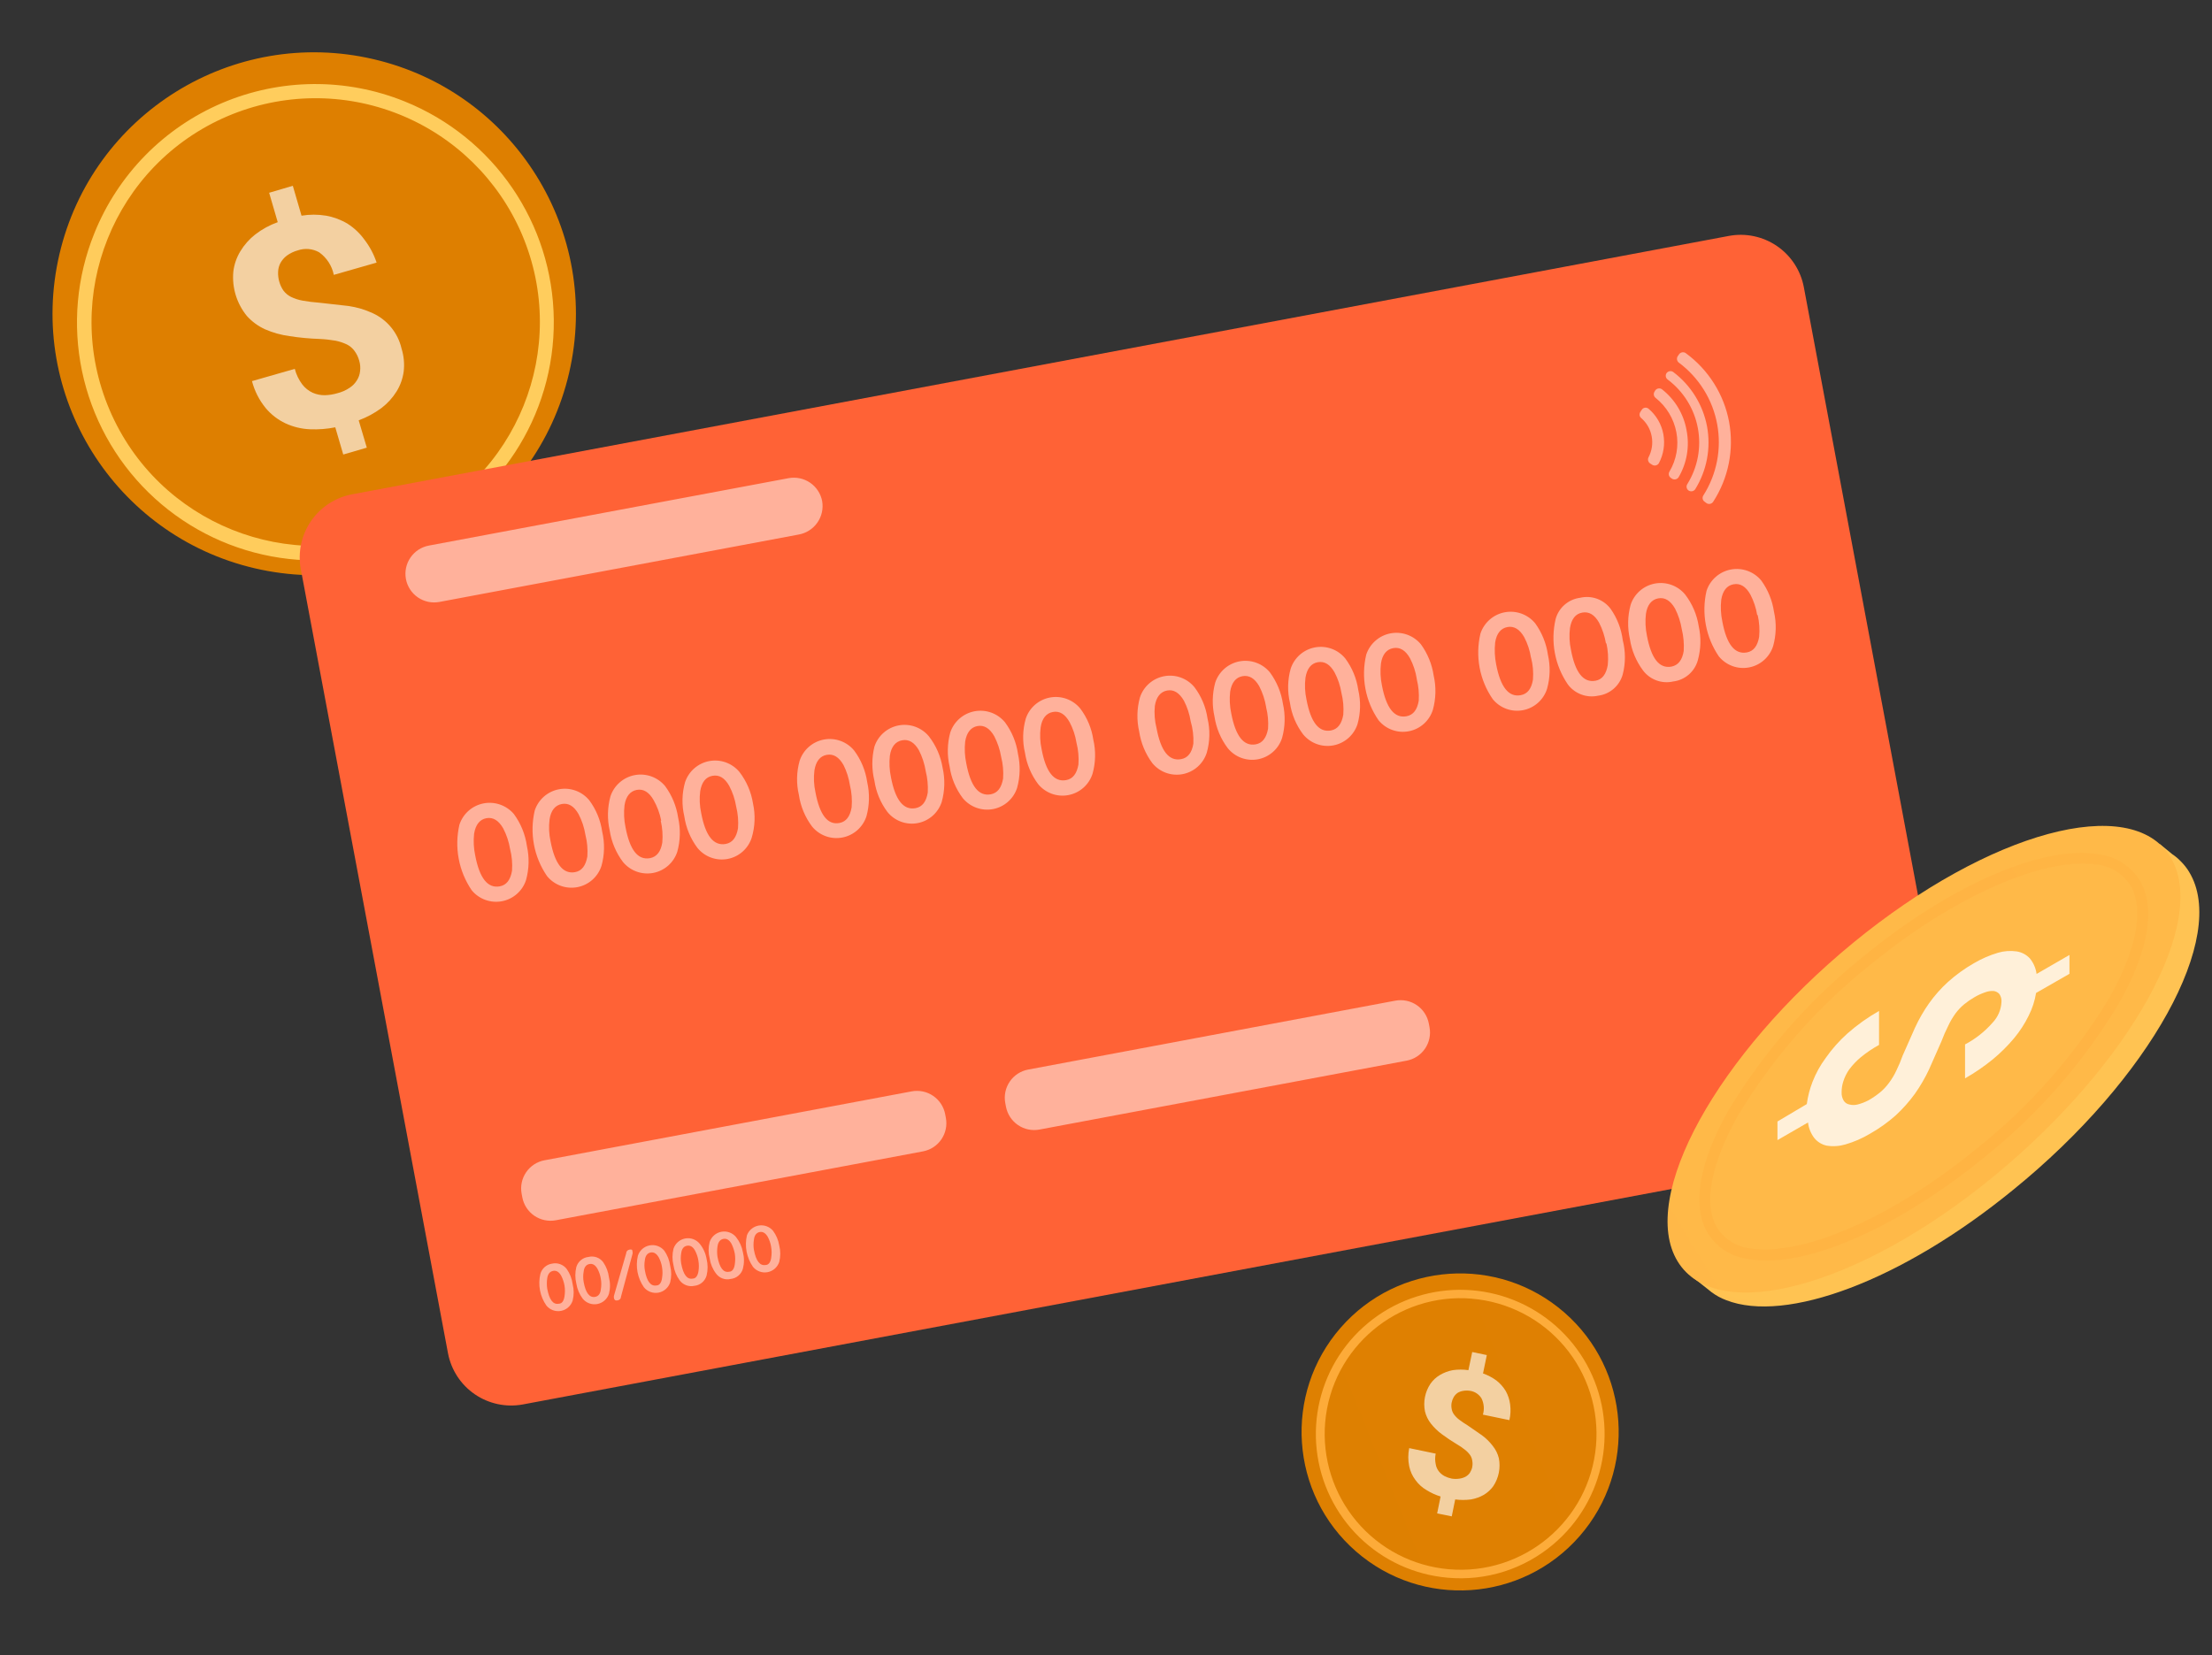 <svg width="175" height="131" viewBox="0 0 175 131" fill="none" xmlns="http://www.w3.org/2000/svg">
<rect x="0" y="0" width="175" height="131" fill="#333333" stroke="none"/>
<g clip-path="url(#clip0_1_1668)">
<g clip-path="url(#clip1_1_1668)">
<path d="M45.022 29.521C47.611 18.394 40.683 7.274 29.548 4.682C18.413 2.091 7.287 9.011 4.697 20.137C2.108 31.264 9.036 42.385 20.171 44.976C31.307 47.567 42.433 40.648 45.022 29.521Z" fill="url(#paint0_linear_1_1668)"/>
<path d="M32.347 42.834C28.916 44.3 25.127 44.715 21.459 44.026C17.792 43.338 14.411 41.577 11.745 38.967C9.08 36.358 7.25 33.017 6.488 29.366C5.725 25.716 6.064 21.921 7.462 18.464C8.385 16.166 9.752 14.073 11.485 12.305C13.219 10.536 15.284 9.127 17.562 8.157C19.841 7.187 22.289 6.675 24.766 6.652C27.243 6.628 29.701 7.093 31.998 8.02C39.073 10.866 43.737 17.69 43.813 25.31C43.889 32.93 39.364 39.847 32.347 42.834ZM18.003 9.194C9.004 13.041 4.826 23.445 8.669 32.439C12.512 41.433 22.922 45.615 31.926 41.783C40.93 37.951 45.124 27.552 41.295 18.552C39.448 14.225 35.957 10.808 31.588 9.053C27.219 7.298 22.332 7.349 18.002 9.195L18.003 9.194Z" fill="url(#paint1_linear_1_1668)"/>
<path opacity="0.63" d="M28.417 28.54C28.343 28.264 28.218 28.004 28.048 27.774C27.892 27.556 27.685 27.38 27.446 27.26C27.156 27.122 26.849 27.021 26.534 26.959C26.117 26.887 25.695 26.841 25.272 26.823C24.479 26.796 23.688 26.721 22.904 26.6C22.235 26.509 21.582 26.327 20.963 26.057C20.421 25.808 19.936 25.452 19.536 25.01C18.73 24.027 18.343 22.766 18.459 21.5C18.526 20.93 18.714 20.381 19.012 19.89C19.322 19.376 19.723 18.922 20.196 18.552C20.734 18.138 21.333 17.811 21.972 17.582L21.293 15.255L23.166 14.702L23.855 17.068C24.498 16.961 25.153 16.961 25.796 17.068C26.4 17.175 26.979 17.392 27.504 17.708C28.023 18.041 28.474 18.469 28.834 18.969C29.254 19.515 29.579 20.128 29.795 20.782L26.408 21.752C26.263 21.032 25.85 20.395 25.253 19.968C24.998 19.824 24.716 19.736 24.425 19.709C24.134 19.683 23.84 19.718 23.564 19.813C23.25 19.898 22.954 20.04 22.691 20.23C22.485 20.387 22.313 20.585 22.186 20.812C22.071 21.03 22.008 21.273 22.002 21.52C21.991 21.785 22.023 22.05 22.099 22.305C22.169 22.554 22.281 22.79 22.429 23.003C22.584 23.206 22.783 23.372 23.011 23.488C23.302 23.632 23.613 23.733 23.933 23.789C24.37 23.868 24.81 23.923 25.253 23.954L27.582 24.216C28.236 24.313 28.874 24.502 29.475 24.778C30.045 25.037 30.548 25.424 30.945 25.908C31.342 26.392 31.623 26.961 31.765 27.571C31.949 28.156 32.009 28.774 31.94 29.384C31.867 29.948 31.675 30.49 31.377 30.974C31.06 31.483 30.652 31.931 30.174 32.293C29.624 32.7 29.02 33.026 28.378 33.263L29.019 35.426L27.156 35.969L26.525 33.816C25.87 33.947 25.202 33.999 24.535 33.971C23.864 33.945 23.204 33.787 22.594 33.506C21.983 33.219 21.443 32.802 21.012 32.284C20.505 31.661 20.138 30.937 19.935 30.16L23.322 29.19C23.436 29.636 23.638 30.054 23.914 30.422C24.131 30.705 24.415 30.931 24.739 31.081C25.045 31.215 25.376 31.282 25.71 31.275C26.039 31.265 26.365 31.213 26.681 31.12C27.027 31.036 27.356 30.892 27.652 30.693C27.887 30.541 28.086 30.339 28.234 30.101C28.373 29.885 28.459 29.639 28.486 29.383C28.524 29.1 28.5 28.813 28.418 28.539L28.417 28.54Z" fill="white"/>
<path d="M142.708 22.722L154.355 84.785C154.599 86.106 154.311 87.469 153.552 88.578C152.794 89.686 151.627 90.449 150.308 90.7L41.364 111.142C40.043 111.386 38.679 111.098 37.57 110.341C36.461 109.583 35.697 108.417 35.444 107.098L23.797 45.035C23.553 43.714 23.841 42.351 24.6 41.242C25.358 40.134 26.524 39.371 27.844 39.12L136.788 18.668C138.11 18.424 139.475 18.713 140.585 19.472C141.694 20.232 142.458 21.401 142.708 22.722Z" fill="url(#paint2_linear_1_1668)"/>
<g opacity="0.5">
<path d="M43.077 91.82L72.13 86.366C72.721 86.256 73.332 86.384 73.828 86.724C74.324 87.063 74.665 87.585 74.777 88.176L74.832 88.467C74.943 89.058 74.815 89.669 74.476 90.165C74.137 90.661 73.615 91.003 73.024 91.114L43.97 96.567C43.379 96.677 42.769 96.549 42.272 96.209C41.776 95.87 41.435 95.348 41.323 94.757L41.268 94.466C41.157 93.875 41.285 93.265 41.624 92.768C41.963 92.272 42.485 91.93 43.076 91.819L43.077 91.82ZM81.34 84.642L110.393 79.188C110.984 79.078 111.595 79.206 112.091 79.546C112.587 79.885 112.928 80.407 113.04 80.998L113.095 81.289C113.206 81.88 113.078 82.491 112.739 82.987C112.4 83.483 111.878 83.825 111.287 83.936L82.233 89.389C81.642 89.499 81.031 89.371 80.535 89.031C80.039 88.692 79.698 88.17 79.586 87.579L79.531 87.288C79.42 86.697 79.548 86.087 79.887 85.59C80.226 85.094 80.748 84.752 81.339 84.641L81.34 84.642ZM41.684 66.941C41.885 67.835 41.862 68.765 41.616 69.647C41.477 70.072 41.226 70.452 40.89 70.746C40.554 71.041 40.145 71.239 39.705 71.321C39.266 71.403 38.812 71.365 38.392 71.212C37.972 71.059 37.601 70.796 37.317 70.451C36.807 69.7 36.457 68.851 36.29 67.958C36.123 67.066 36.142 66.148 36.346 65.263C36.485 64.838 36.735 64.457 37.07 64.16C37.405 63.864 37.814 63.663 38.253 63.577C38.692 63.492 39.147 63.525 39.569 63.673C39.991 63.821 40.366 64.079 40.656 64.42C41.201 65.163 41.555 66.029 41.685 66.941H41.684ZM40.354 67.183C40.261 66.615 40.077 66.065 39.81 65.554C39.451 64.924 39.004 64.652 38.48 64.749C37.956 64.846 37.626 65.263 37.509 65.971C37.445 66.547 37.474 67.13 37.596 67.697C37.939 69.5 38.586 70.315 39.537 70.141C40.071 70.044 40.381 69.637 40.508 68.909C40.55 68.329 40.498 67.746 40.354 67.183ZM47.643 65.817C47.852 66.71 47.832 67.64 47.585 68.523C47.447 68.95 47.196 69.332 46.859 69.629C46.522 69.925 46.111 70.125 45.67 70.207C45.229 70.29 44.773 70.252 44.352 70.097C43.931 69.942 43.559 69.677 43.276 69.328C42.762 68.579 42.41 67.73 42.243 66.837C42.076 65.943 42.097 65.025 42.305 64.14C42.445 63.713 42.697 63.332 43.035 63.036C43.373 62.74 43.784 62.541 44.226 62.459C45.126 62.292 46.045 62.627 46.624 63.336C47.165 64.066 47.515 64.919 47.643 65.819V65.817ZM46.313 66.059C46.222 65.487 46.039 64.933 45.769 64.42C45.41 63.79 44.973 63.528 44.449 63.625C43.925 63.722 43.585 64.129 43.478 64.847C43.406 65.423 43.432 66.006 43.556 66.573C43.899 68.377 44.546 69.192 45.497 69.017C46.031 68.92 46.341 68.503 46.468 67.776C46.508 67.2 46.456 66.619 46.313 66.059ZM53.65 64.701C53.851 65.595 53.828 66.525 53.582 67.407C53.443 67.832 53.192 68.212 52.856 68.506C52.52 68.801 52.111 68.999 51.671 69.081C51.231 69.163 50.778 69.125 50.358 68.972C49.938 68.819 49.567 68.556 49.283 68.211C48.734 67.479 48.374 66.623 48.235 65.719C48.034 64.829 48.054 63.904 48.293 63.023C48.434 62.596 48.687 62.215 49.025 61.919C49.363 61.622 49.775 61.422 50.217 61.339C50.658 61.256 51.115 61.293 51.537 61.445C51.96 61.598 52.334 61.862 52.621 62.208C53.162 62.943 53.515 63.799 53.65 64.701ZM52.311 64.943C52.2 64.371 51.996 63.821 51.709 63.314C51.35 62.684 50.903 62.412 50.379 62.509C49.855 62.606 49.515 63.023 49.408 63.731C49.341 64.307 49.367 64.89 49.486 65.457C49.826 67.261 50.457 68.085 51.427 67.91C51.961 67.803 52.281 67.396 52.398 66.669C52.447 66.091 52.405 65.508 52.272 64.943H52.311ZM59.571 63.576C59.769 64.472 59.736 65.403 59.474 66.282C59.339 66.71 59.09 67.093 58.754 67.391C58.419 67.688 58.009 67.89 57.568 67.973C57.127 68.057 56.672 68.019 56.251 67.865C55.829 67.711 55.458 67.445 55.175 67.097C54.626 66.363 54.269 65.503 54.137 64.595C53.928 63.709 53.948 62.785 54.195 61.909C54.335 61.483 54.586 61.103 54.922 60.808C55.259 60.512 55.669 60.312 56.109 60.229C56.549 60.146 57.003 60.182 57.425 60.334C57.846 60.487 58.219 60.749 58.504 61.094C59.061 61.82 59.428 62.673 59.572 63.577L59.571 63.576ZM58.241 63.828C58.148 63.26 57.964 62.71 57.697 62.199C57.338 61.559 56.901 61.297 56.367 61.394C55.833 61.491 55.513 61.898 55.396 62.616C55.324 63.192 55.35 63.775 55.474 64.342C55.81 66.145 56.457 66.96 57.415 66.786C57.949 66.689 58.259 66.272 58.386 65.554C58.431 64.975 58.382 64.392 58.241 63.828ZM68.607 61.889C68.811 62.782 68.791 63.712 68.549 64.595C68.411 65.022 68.16 65.404 67.823 65.701C67.486 65.997 67.075 66.197 66.634 66.279C66.193 66.362 65.737 66.324 65.316 66.169C64.895 66.014 64.523 65.749 64.24 65.4C63.691 64.666 63.334 63.806 63.202 62.898C62.993 62.012 63.013 61.088 63.26 60.212C63.398 59.784 63.65 59.402 63.987 59.105C64.325 58.808 64.736 58.608 65.178 58.525C66.078 58.356 66.999 58.69 67.579 59.398C68.123 60.13 68.477 60.987 68.608 61.89L68.607 61.889ZM67.239 62.131C67.154 61.578 66.984 61.042 66.734 60.541C66.375 59.911 65.938 59.639 65.404 59.736C64.87 59.833 64.55 60.25 64.433 60.958C64.361 61.534 64.387 62.117 64.511 62.684C64.847 64.487 65.478 65.302 66.404 65.128C66.938 65.031 67.248 64.624 67.375 63.896C67.427 63.304 67.381 62.708 67.239 62.131ZM74.575 60.764C74.773 61.651 74.75 62.574 74.507 63.45C74.371 63.877 74.121 64.26 73.785 64.557C73.449 64.854 73.039 65.055 72.598 65.137C72.157 65.22 71.702 65.181 71.281 65.026C70.86 64.871 70.49 64.604 70.208 64.255C69.663 63.53 69.309 62.68 69.179 61.782C68.959 60.897 68.959 59.971 69.179 59.086C69.319 58.659 69.571 58.278 69.909 57.982C70.247 57.686 70.658 57.487 71.1 57.405C72 57.238 72.919 57.573 73.498 58.282C74.058 59.007 74.428 59.86 74.575 60.764ZM73.236 61.016C73.144 60.446 72.963 59.893 72.702 59.377C72.343 58.747 71.896 58.485 71.372 58.582C70.848 58.679 70.508 59.086 70.401 59.804C70.339 60.374 70.369 60.95 70.488 61.511C70.831 63.315 71.478 64.13 72.429 63.955C72.963 63.858 73.283 63.441 73.4 62.714C73.43 62.143 73.375 61.571 73.235 61.017L73.236 61.016ZM80.534 59.649C80.735 60.543 80.712 61.473 80.466 62.355C80.327 62.78 80.076 63.16 79.74 63.454C79.404 63.749 78.995 63.947 78.555 64.029C78.115 64.111 77.662 64.073 77.242 63.92C76.822 63.767 76.451 63.504 76.167 63.159C75.617 62.429 75.26 61.572 75.129 60.667C74.921 59.778 74.938 58.852 75.178 57.971C75.319 57.544 75.572 57.163 75.91 56.867C76.248 56.57 76.66 56.37 77.102 56.287C77.543 56.204 78 56.241 78.422 56.393C78.845 56.546 79.219 56.81 79.506 57.156C80.05 57.889 80.404 58.745 80.535 59.648L80.534 59.649ZM79.204 59.891C79.108 59.323 78.924 58.774 78.66 58.262C78.301 57.632 77.854 57.36 77.33 57.457C76.806 57.554 76.476 57.971 76.359 58.679C76.295 59.255 76.325 59.838 76.446 60.405C76.786 62.209 77.417 63.033 78.387 62.858C78.921 62.751 79.231 62.344 79.358 61.617C79.4 61.037 79.348 60.454 79.204 59.891ZM86.494 58.524C86.703 59.417 86.683 60.347 86.436 61.23C86.299 61.658 86.049 62.041 85.713 62.338C85.376 62.636 84.966 62.837 84.524 62.92C84.083 63.004 83.627 62.967 83.205 62.813C82.783 62.658 82.411 62.393 82.127 62.045C81.582 61.319 81.226 60.469 81.089 59.572C80.88 58.686 80.9 57.762 81.147 56.886C81.285 56.458 81.537 56.076 81.874 55.779C82.212 55.482 82.623 55.282 83.065 55.199C83.965 55.03 84.886 55.364 85.466 56.072C86.008 56.791 86.362 57.634 86.495 58.525L86.494 58.524ZM85.164 58.776C85.074 58.207 84.89 57.656 84.62 57.147C84.261 56.507 83.824 56.245 83.3 56.342C82.776 56.439 82.436 56.846 82.329 57.564C82.257 58.14 82.283 58.723 82.407 59.29C82.743 61.094 83.39 61.909 84.348 61.734C84.882 61.637 85.192 61.22 85.319 60.502C85.361 59.922 85.308 59.339 85.164 58.776ZM95.529 56.837C95.745 57.739 95.725 58.681 95.471 59.572C95.334 60 95.084 60.383 94.748 60.68C94.411 60.978 94.001 61.179 93.559 61.263C93.118 61.346 92.662 61.309 92.24 61.155C91.818 61.001 91.446 60.735 91.162 60.387C90.617 59.651 90.26 58.791 90.124 57.885C89.921 56.999 89.941 56.076 90.182 55.199C90.32 54.771 90.572 54.389 90.909 54.092C91.247 53.795 91.658 53.595 92.1 53.512C93 53.343 93.921 53.677 94.501 54.385C95.043 55.104 95.397 55.947 95.53 56.838L95.529 56.837ZM94.199 57.079C94.109 56.511 93.929 55.961 93.665 55.45C93.296 54.82 92.859 54.548 92.335 54.645C91.811 54.742 91.471 55.159 91.364 55.867C91.306 56.459 91.352 57.056 91.5 57.632C91.836 59.436 92.483 60.251 93.441 60.076C93.975 59.979 94.295 59.572 94.412 58.844C94.439 58.248 94.367 57.651 94.199 57.079ZM101.498 55.693C101.699 56.587 101.676 57.517 101.43 58.399C101.294 58.827 101.045 59.209 100.708 59.506C100.372 59.803 99.962 60.004 99.521 60.086C99.08 60.169 98.625 60.13 98.204 59.975C97.783 59.82 97.412 59.553 97.131 59.204C96.58 58.474 96.22 57.617 96.083 56.712C95.882 55.822 95.902 54.897 96.141 54.016C96.283 53.589 96.536 53.209 96.875 52.913C97.214 52.617 97.625 52.418 98.067 52.336C98.509 52.254 98.965 52.292 99.388 52.446C99.81 52.599 100.183 52.864 100.469 53.211C101.008 53.943 101.362 54.794 101.498 55.693ZM100.168 55.945C100.072 55.374 99.889 54.821 99.624 54.306C99.265 53.676 98.818 53.414 98.294 53.511C97.77 53.608 97.44 54.015 97.323 54.733C97.259 55.309 97.288 55.892 97.41 56.459C97.753 58.263 98.4 59.078 99.351 58.903C99.875 58.806 100.195 58.389 100.322 57.662C100.36 57.092 100.308 56.519 100.167 55.965L100.168 55.945ZM107.457 54.597C107.666 55.49 107.646 56.42 107.399 57.303C107.261 57.73 107.01 58.112 106.673 58.408C106.336 58.705 105.925 58.905 105.484 58.987C105.043 59.07 104.587 59.032 104.166 58.877C103.745 58.722 103.373 58.456 103.09 58.108C102.54 57.378 102.183 56.521 102.052 55.616C101.843 54.727 101.863 53.799 102.11 52.92C102.248 52.492 102.5 52.11 102.837 51.813C103.175 51.516 103.586 51.316 104.028 51.233C104.928 51.064 105.849 51.398 106.429 52.106C106.973 52.839 107.327 53.695 107.458 54.598L107.457 54.597ZM106.127 54.839C106.035 54.27 105.852 53.72 105.583 53.21C105.224 52.58 104.787 52.308 104.253 52.405C103.719 52.502 103.399 52.919 103.282 53.627C103.21 54.203 103.236 54.786 103.36 55.353C103.7 57.157 104.331 57.981 105.301 57.806C105.835 57.699 106.145 57.292 106.272 56.565C106.317 55.986 106.268 55.403 106.127 54.839ZM113.426 53.472C113.628 54.366 113.604 55.296 113.358 56.178C113.223 56.606 112.974 56.989 112.638 57.287C112.303 57.584 111.893 57.786 111.452 57.869C111.011 57.953 110.556 57.916 110.135 57.761C109.713 57.607 109.342 57.342 109.059 56.993C108.543 56.244 108.19 55.396 108.023 54.502C107.856 53.608 107.878 52.69 108.088 51.805C108.229 51.378 108.482 50.997 108.82 50.701C109.158 50.404 109.57 50.204 110.012 50.121C110.453 50.038 110.91 50.075 111.332 50.227C111.755 50.38 112.129 50.644 112.416 50.99C112.948 51.724 113.295 52.576 113.425 53.473L113.426 53.472ZM112.087 53.724C111.997 53.156 111.817 52.606 111.553 52.095C111.194 51.455 110.747 51.193 110.223 51.29C109.699 51.387 109.359 51.794 109.252 52.512C109.185 53.088 109.212 53.671 109.33 54.238C109.673 56.042 110.32 56.857 111.271 56.682C111.805 56.585 112.125 56.168 112.242 55.45C112.279 54.88 112.227 54.307 112.087 53.753V53.724ZM122.462 51.814C122.664 52.704 122.64 53.631 122.394 54.51C122.259 54.938 122.01 55.321 121.674 55.619C121.339 55.916 120.929 56.118 120.488 56.201C120.047 56.285 119.592 56.248 119.171 56.093C118.749 55.939 118.378 55.673 118.095 55.325C117.579 54.576 117.226 53.728 117.059 52.834C116.892 51.94 116.914 51.022 117.124 50.137C117.265 49.71 117.518 49.329 117.856 49.033C118.194 48.736 118.606 48.536 119.048 48.453C119.489 48.37 119.946 48.407 120.368 48.559C120.791 48.712 121.165 48.976 121.452 49.322C121.986 50.059 122.333 50.914 122.462 51.814ZM121.123 52.056C121.036 51.487 120.856 50.937 120.589 50.427C120.23 49.797 119.783 49.525 119.259 49.622C118.735 49.719 118.395 50.136 118.288 50.844C118.226 51.42 118.252 52.002 118.366 52.57C118.709 54.374 119.356 55.189 120.307 55.014C120.841 54.917 121.161 54.51 121.278 53.782C121.327 53.193 121.274 52.599 121.123 52.027V52.056ZM128.382 50.66C128.61 51.548 128.61 52.478 128.382 53.366C128.261 53.807 128.012 54.203 127.667 54.503C127.321 54.803 126.895 54.995 126.441 55.053C125.999 55.152 125.538 55.121 125.113 54.964C124.688 54.808 124.317 54.533 124.044 54.171C123.53 53.422 123.178 52.573 123.011 51.68C122.844 50.786 122.865 49.868 123.073 48.983C123.194 48.543 123.444 48.148 123.789 47.85C124.135 47.551 124.561 47.362 125.014 47.305C125.457 47.201 125.92 47.228 126.347 47.383C126.775 47.538 127.148 47.814 127.421 48.178C127.94 48.915 128.27 49.766 128.382 50.66ZM127.052 50.912C126.956 50.341 126.773 49.788 126.508 49.273C126.149 48.643 125.712 48.381 125.178 48.478C124.644 48.575 124.324 48.982 124.207 49.7C124.135 50.276 124.161 50.859 124.285 51.426C124.621 53.23 125.268 54.045 126.226 53.87C126.76 53.773 127.07 53.356 127.197 52.629C127.253 52.055 127.217 51.476 127.09 50.913H127.051L127.052 50.912ZM134.39 49.544C134.591 50.438 134.568 51.368 134.322 52.25C134.201 52.69 133.951 53.085 133.606 53.383C133.26 53.682 132.834 53.872 132.381 53.928C131.94 54.03 131.479 54.002 131.053 53.847C130.628 53.692 130.256 53.417 129.984 53.055C129.439 52.322 129.082 51.466 128.946 50.563C128.745 49.673 128.765 48.748 129.004 47.867C129.142 47.439 129.394 47.057 129.731 46.76C130.069 46.463 130.48 46.263 130.922 46.18C131.822 46.011 132.743 46.345 133.323 47.053C133.881 47.782 134.249 48.638 134.391 49.545L134.39 49.544ZM133.051 49.786C132.958 49.219 132.778 48.669 132.517 48.157C132.158 47.527 131.711 47.255 131.187 47.352C130.663 47.449 130.323 47.866 130.216 48.574C130.149 49.15 130.176 49.733 130.294 50.3C130.634 52.104 131.265 52.928 132.235 52.753C132.769 52.646 133.089 52.239 133.206 51.512C133.241 50.932 133.189 50.35 133.051 49.786ZM140.349 48.42C140.551 49.314 140.527 50.244 140.281 51.126C140.146 51.554 139.897 51.937 139.561 52.235C139.226 52.532 138.816 52.734 138.375 52.817C137.934 52.901 137.479 52.864 137.058 52.709C136.636 52.555 136.265 52.289 135.982 51.941C135.472 51.19 135.122 50.341 134.955 49.448C134.788 48.556 134.807 47.638 135.011 46.753C135.152 46.326 135.405 45.945 135.743 45.649C136.081 45.352 136.493 45.152 136.935 45.069C137.376 44.986 137.833 45.023 138.255 45.175C138.678 45.328 139.052 45.592 139.339 45.938C139.871 46.672 140.218 47.524 140.348 48.421L140.349 48.42ZM139.019 48.672C138.926 48.103 138.742 47.554 138.475 47.043C138.116 46.403 137.669 46.141 137.145 46.238C136.621 46.335 136.291 46.742 136.174 47.46C136.11 48.036 136.14 48.619 136.261 49.186C136.597 50.99 137.244 51.805 138.202 51.63C138.736 51.533 139.046 51.116 139.173 50.398C139.227 49.82 139.188 49.237 139.057 48.672H139.019ZM63.191 42.301L34.764 47.635C34.471 47.69 34.17 47.687 33.878 47.626C33.586 47.564 33.309 47.446 33.063 47.278C32.817 47.109 32.607 46.894 32.444 46.644C32.281 46.395 32.169 46.115 32.114 45.822C32.004 45.23 32.133 44.619 32.474 44.123C32.814 43.626 33.337 43.285 33.929 43.175L62.385 37.841C62.978 37.73 63.591 37.859 64.089 38.198C64.587 38.538 64.931 39.062 65.044 39.654C65.148 40.251 65.011 40.864 64.664 41.36C64.316 41.856 63.786 42.195 63.19 42.301H63.191ZM131.595 34.358C131.449 33.575 131.038 32.866 130.43 32.351C130.391 32.316 130.345 32.291 130.295 32.276C130.244 32.261 130.192 32.257 130.14 32.264C130.088 32.271 130.039 32.29 129.995 32.319C129.951 32.347 129.914 32.385 129.886 32.429L129.779 32.594C129.726 32.667 129.702 32.758 129.713 32.848C129.724 32.938 129.768 33.02 129.837 33.079C130.275 33.453 130.57 33.967 130.672 34.534C130.777 35.099 130.689 35.684 130.42 36.192C130.38 36.272 130.37 36.364 130.391 36.451C130.413 36.538 130.464 36.614 130.536 36.667L130.701 36.774C130.744 36.804 130.793 36.824 130.845 36.834C130.896 36.843 130.949 36.842 131.001 36.83C131.052 36.818 131.1 36.796 131.142 36.765C131.184 36.733 131.219 36.694 131.245 36.648C131.615 35.946 131.738 35.14 131.594 34.359L131.595 34.358ZM133.429 34.038C133.201 32.76 132.51 31.61 131.488 30.809C131.447 30.779 131.401 30.758 131.352 30.746C131.303 30.735 131.252 30.733 131.203 30.741C131.153 30.749 131.106 30.767 131.063 30.794C131.02 30.82 130.983 30.855 130.954 30.896L130.896 30.993C130.846 31.071 130.826 31.166 130.843 31.258C130.859 31.349 130.909 31.432 130.983 31.488C131.837 32.168 132.419 33.131 132.623 34.203C132.828 35.272 132.634 36.38 132.079 37.316C132.03 37.396 132.012 37.491 132.03 37.583C132.048 37.675 132.1 37.756 132.176 37.811L132.273 37.879C132.357 37.934 132.459 37.953 132.557 37.933C132.655 37.913 132.741 37.855 132.797 37.772C133.46 36.648 133.684 35.319 133.428 34.039L133.429 34.038ZM135.05 33.738C134.723 32.025 133.772 30.494 132.381 29.442C132.34 29.412 132.294 29.391 132.245 29.379C132.196 29.368 132.145 29.366 132.096 29.374C132.046 29.382 131.999 29.4 131.956 29.427C131.913 29.453 131.876 29.488 131.847 29.529C131.794 29.608 131.773 29.705 131.789 29.799C131.806 29.892 131.857 29.976 131.934 30.033C133.183 30.968 134.035 32.338 134.323 33.872C134.611 35.405 134.312 36.991 133.487 38.315C133.436 38.397 133.418 38.495 133.438 38.589C133.458 38.683 133.514 38.766 133.594 38.819C133.678 38.874 133.78 38.893 133.878 38.873C133.976 38.853 134.062 38.795 134.118 38.712C135.036 37.227 135.368 35.455 135.05 33.738ZM136.797 33.389C136.389 31.206 135.163 29.261 133.371 27.949C133.33 27.919 133.284 27.898 133.235 27.886C133.186 27.875 133.135 27.873 133.086 27.881C133.036 27.889 132.989 27.907 132.946 27.933C132.903 27.96 132.866 27.995 132.837 28.036L132.73 28.191C132.679 28.271 132.66 28.367 132.676 28.46C132.692 28.553 132.742 28.637 132.817 28.695C134.408 29.878 135.493 31.62 135.853 33.57C136.213 35.52 135.822 37.534 134.758 39.207C134.706 39.286 134.687 39.382 134.705 39.474C134.723 39.567 134.777 39.649 134.855 39.702L135.01 39.818C135.094 39.873 135.196 39.892 135.294 39.872C135.392 39.852 135.478 39.794 135.534 39.711C136.747 37.842 137.199 35.58 136.796 33.388L136.797 33.389ZM45.304 101.619C45.413 102.049 45.413 102.499 45.304 102.928C45.237 103.134 45.116 103.318 44.954 103.46C44.791 103.603 44.593 103.699 44.381 103.739C44.168 103.779 43.949 103.76 43.746 103.686C43.543 103.612 43.364 103.484 43.227 103.316C42.976 102.956 42.804 102.547 42.722 102.116C42.64 101.685 42.65 101.241 42.751 100.814C42.869 100.384 43.231 100.064 43.673 99.999C43.888 99.951 44.111 99.966 44.318 100.042C44.525 100.118 44.705 100.251 44.838 100.426C45.087 100.781 45.247 101.19 45.304 101.619ZM44.663 101.745C44.615 101.472 44.527 101.207 44.401 100.96C44.226 100.65 44.013 100.524 43.76 100.572C43.507 100.62 43.343 100.814 43.294 101.154C43.252 101.431 43.252 101.712 43.294 101.988C43.459 102.861 43.76 103.258 44.206 103.171C44.468 103.171 44.614 102.929 44.662 102.57C44.704 102.297 44.704 102.019 44.662 101.746L44.663 101.745ZM48.177 101.086C48.287 101.512 48.287 101.959 48.177 102.385C48.11 102.591 47.989 102.775 47.827 102.917C47.664 103.06 47.466 103.156 47.254 103.196C47.041 103.236 46.822 103.217 46.619 103.143C46.416 103.069 46.236 102.941 46.1 102.773C45.836 102.42 45.663 102.007 45.595 101.571C45.491 101.144 45.491 100.699 45.595 100.272C45.724 99.831 46.108 99.512 46.566 99.467C47 99.36 47.456 99.525 47.721 99.884C47.968 100.242 48.124 100.655 48.177 101.086ZM47.536 101.202C47.493 100.928 47.404 100.662 47.274 100.417C47.099 100.107 46.886 99.981 46.633 100.029C46.38 100.077 46.216 100.271 46.177 100.621C46.126 100.897 46.126 101.179 46.177 101.455C46.332 102.318 46.643 102.716 47.089 102.628C47.341 102.58 47.497 102.386 47.535 102.036C47.582 101.76 47.583 101.478 47.536 101.202ZM50.04 99.059C50.057 99.116 50.057 99.177 50.04 99.234L49.128 102.618C49.128 102.686 49.103 102.752 49.059 102.804C49.014 102.855 48.953 102.889 48.885 102.899C48.819 102.923 48.747 102.923 48.681 102.899C48.651 102.88 48.626 102.854 48.608 102.824C48.589 102.793 48.578 102.759 48.574 102.724C48.56 102.664 48.56 102.601 48.574 102.54L49.545 99.165C49.545 99.01 49.671 98.913 49.788 98.893C49.855 98.873 49.925 98.873 49.992 98.893C50.028 98.94 50.046 98.999 50.041 99.058L50.04 99.059ZM53.02 100.174C53.129 100.604 53.129 101.054 53.02 101.483C52.953 101.689 52.832 101.873 52.67 102.015C52.507 102.158 52.309 102.254 52.097 102.294C51.884 102.334 51.665 102.315 51.462 102.241C51.259 102.167 51.08 102.039 50.943 101.871C50.692 101.511 50.52 101.102 50.438 100.671C50.356 100.24 50.366 99.796 50.467 99.369C50.534 99.163 50.656 98.978 50.819 98.835C50.981 98.692 51.18 98.595 51.393 98.555C51.827 98.472 52.272 98.632 52.554 98.972C52.804 99.329 52.964 99.742 53.02 100.174ZM52.379 100.29C52.336 100.016 52.247 99.75 52.117 99.505C51.942 99.204 51.729 99.069 51.476 99.117C51.223 99.165 51.059 99.369 51.02 99.709C50.969 99.985 50.969 100.267 51.02 100.543C51.175 101.416 51.486 101.804 51.932 101.726C52.184 101.726 52.34 101.474 52.378 101.125C52.424 100.852 52.424 100.574 52.378 100.301V100.291L52.379 100.29ZM55.902 99.631C56.007 100.061 56.007 100.51 55.902 100.94C55.841 101.158 55.716 101.353 55.543 101.498C55.37 101.644 55.156 101.733 54.931 101.755C54.718 101.802 54.496 101.787 54.291 101.711C54.086 101.635 53.907 101.502 53.776 101.328C53.516 100.974 53.346 100.561 53.281 100.126C53.177 99.699 53.177 99.254 53.281 98.827C53.415 98.404 53.772 98.09 54.208 98.008C54.422 97.968 54.644 97.987 54.848 98.062C55.052 98.138 55.232 98.269 55.368 98.439C55.645 98.785 55.828 99.195 55.902 99.632V99.631ZM55.252 99.757C55.209 99.483 55.12 99.217 54.99 98.972C54.825 98.662 54.611 98.536 54.349 98.584C54.087 98.632 53.941 98.826 53.893 99.166C53.846 99.442 53.846 99.724 53.893 100C54.058 100.873 54.359 101.27 54.805 101.183C55.057 101.183 55.213 100.931 55.261 100.582C55.303 100.309 55.3 100.03 55.251 99.758L55.252 99.757ZM58.775 99.098C58.885 99.524 58.885 99.971 58.775 100.397C58.65 100.842 58.265 101.165 57.804 101.212C57.591 101.263 57.367 101.249 57.162 101.173C56.956 101.097 56.778 100.962 56.649 100.785C56.381 100.434 56.208 100.02 56.144 99.583C56.034 99.157 56.034 98.71 56.144 98.284C56.212 98.079 56.335 97.895 56.498 97.753C56.661 97.611 56.86 97.515 57.073 97.476C57.507 97.396 57.95 97.556 58.231 97.896C58.509 98.246 58.696 98.659 58.775 99.098ZM58.134 99.214C58.083 98.942 57.995 98.677 57.872 98.429C57.697 98.119 57.484 97.993 57.231 98.041C56.978 98.089 56.814 98.283 56.765 98.633C56.723 98.909 56.723 99.191 56.765 99.467C56.93 100.33 57.231 100.728 57.677 100.64C57.939 100.64 58.085 100.398 58.133 100.048C58.175 99.772 58.176 99.49 58.134 99.214ZM61.648 98.555C61.757 98.985 61.757 99.435 61.648 99.864C61.581 100.07 61.46 100.254 61.298 100.396C61.135 100.539 60.937 100.635 60.725 100.675C60.512 100.715 60.293 100.696 60.09 100.622C59.887 100.548 59.708 100.42 59.571 100.252C59.32 99.892 59.148 99.483 59.066 99.052C58.984 98.621 58.994 98.177 59.095 97.75C59.17 97.553 59.295 97.379 59.457 97.246C59.62 97.112 59.814 97.022 60.021 96.986C60.229 96.95 60.442 96.968 60.64 97.039C60.839 97.11 61.015 97.231 61.152 97.391C61.407 97.734 61.578 98.133 61.648 98.555ZM61.007 98.671C60.964 98.397 60.875 98.131 60.745 97.886C60.57 97.585 60.357 97.45 60.104 97.498C59.851 97.546 59.687 97.75 59.648 98.09C59.601 98.366 59.601 98.648 59.648 98.924C59.813 99.797 60.124 100.185 60.57 100.107C60.822 100.107 60.978 99.855 61.016 99.506C61.059 99.23 61.056 98.948 61.006 98.672L61.007 98.671Z" fill="white"/>
</g>
<path d="M158.101 73.507C158.101 73.507 155.937 73.323 155.5 73.788C155.063 74.253 153.025 76.843 153.559 77.551C154.093 78.259 156.335 76.581 156.81 76.416C157.285 76.251 158.606 75.553 158.606 75.553L158.101 73.507Z" fill="#FFB27D"/>
<path d="M173.202 69.017C173.008 68.694 172.773 68.398 172.503 68.135C172.31 67.934 172.095 67.755 171.862 67.602L170.891 66.807L170.677 67.001C165.931 65.294 156.876 68.64 148.141 75.816C137.572 84.476 131.38 95.492 134.088 100.699L133.787 100.971L135.194 102.086L135.398 102.251C135.757 102.519 136.152 102.735 136.572 102.891C141.269 104.733 150.422 101.388 159.263 94.163C170.114 85.358 176.296 74.119 173.2 69.018L173.202 69.017Z" fill="url(#paint3_linear_1_1668)"/>
<path d="M146.619 74.603C157.382 65.778 168.612 62.743 171.708 67.815C174.804 72.887 168.573 84.155 157.81 93.028C147.047 101.901 135.817 104.898 132.721 99.816C129.625 94.734 135.856 83.437 146.619 74.603Z" fill="url(#paint4_linear_1_1668)"/>
<path d="M140.941 99.69C140.079 99.792 139.207 99.776 138.35 99.642C137.691 99.565 137.057 99.342 136.496 98.988C135.935 98.634 135.461 98.158 135.108 97.596C133.817 95.433 134.419 91.942 136.797 87.782C139.592 83.171 143.177 79.088 147.386 75.718C154.306 70.035 161.624 66.845 166.04 67.611C166.7 67.69 167.333 67.915 167.894 68.271C168.455 68.627 168.929 69.104 169.282 69.667C170.573 71.83 169.981 75.311 167.593 79.481C164.804 84.105 161.219 88.199 157.004 91.574C151.307 96.229 145.338 99.206 140.942 99.691L140.941 99.69ZM163.574 68.416C159.372 68.881 153.451 71.839 147.929 76.378C143.797 79.675 140.281 83.677 137.544 88.199C135.351 92.078 134.729 95.297 135.846 97.159C136.138 97.612 136.528 97.994 136.986 98.277C137.445 98.561 137.96 98.739 138.496 98.798C139.265 98.911 140.047 98.911 140.816 98.798C145.018 98.342 150.948 95.375 156.461 90.836C160.592 87.535 164.111 83.534 166.856 79.015C169.04 75.136 169.661 71.926 168.545 70.064C168.255 69.608 167.866 69.224 167.407 68.938C166.949 68.653 166.432 68.474 165.895 68.415C165.125 68.311 164.345 68.311 163.575 68.415L163.574 68.416Z" fill="url(#paint5_linear_1_1668)"/>
<path opacity="0.79" d="M147.842 87.064C148.159 86.881 148.461 86.673 148.745 86.443C149.007 86.223 149.242 85.972 149.444 85.696C149.671 85.394 149.866 85.069 150.026 84.726C150.217 84.335 150.386 83.934 150.531 83.524L151.502 81.332C151.814 80.653 152.187 80.003 152.618 79.393C153.055 78.779 153.556 78.213 154.113 77.706C154.745 77.14 155.434 76.643 156.171 76.222C156.766 75.871 157.402 75.595 158.064 75.398C158.546 75.256 159.052 75.22 159.549 75.291C159.952 75.354 160.322 75.552 160.597 75.853C160.881 76.204 161.063 76.627 161.121 77.075L163.722 75.572V77.065L161.082 78.578C160.981 79.202 160.784 79.807 160.5 80.372C160.188 81.011 159.8 81.61 159.345 82.156C158.835 82.766 158.269 83.328 157.656 83.834C156.968 84.395 156.234 84.898 155.463 85.337V82.651C156.287 82.217 157.024 81.635 157.637 80.935C158.064 80.489 158.316 79.903 158.345 79.286C158.362 79.066 158.304 78.847 158.18 78.665C158.063 78.531 157.9 78.445 157.724 78.423C157.493 78.409 157.261 78.446 157.045 78.53C156.75 78.63 156.469 78.759 156.201 78.918C155.914 79.083 155.642 79.271 155.386 79.48C155.136 79.689 154.911 79.927 154.716 80.188C154.494 80.492 154.302 80.817 154.143 81.158C153.935 81.568 153.751 81.988 153.59 82.419L152.619 84.62C152.302 85.298 151.925 85.947 151.493 86.559C151.048 87.172 150.544 87.74 149.989 88.256C149.36 88.814 148.673 89.305 147.941 89.72C147.333 90.083 146.68 90.367 146 90.564C145.519 90.708 145.011 90.741 144.515 90.661C144.134 90.578 143.792 90.37 143.544 90.069C143.266 89.709 143.091 89.28 143.039 88.828L140.622 90.224V88.75L142.942 87.373C143.023 86.769 143.176 86.176 143.398 85.608C143.659 84.938 144.008 84.305 144.436 83.727C144.932 83.017 145.509 82.366 146.154 81.788C146.924 81.108 147.764 80.51 148.658 80.004V82.69C148.15 82.97 147.671 83.293 147.222 83.66C146.878 83.946 146.568 84.272 146.3 84.63C146.091 84.926 145.93 85.253 145.824 85.6C145.738 85.87 145.696 86.151 145.698 86.434C145.685 86.668 145.742 86.902 145.863 87.103C145.912 87.182 145.977 87.249 146.054 87.301C146.131 87.353 146.218 87.388 146.309 87.404C146.525 87.461 146.753 87.461 146.969 87.404C147.272 87.326 147.565 87.211 147.842 87.064Z" fill="white"/>
<path d="M124.973 121.56C129.525 116.339 128.982 108.415 123.759 103.862C118.536 99.309 110.613 99.852 106.061 105.073C101.509 110.295 102.052 118.219 107.275 122.772C112.497 127.325 120.421 126.782 124.973 121.56Z" fill="url(#paint6_linear_1_1668)"/>
<path d="M114.533 124.854C111.902 124.626 109.431 123.492 107.542 121.647C105.652 119.801 104.461 117.358 104.17 114.733C103.881 112.108 104.512 109.464 105.954 107.252C107.397 105.04 109.562 103.396 112.08 102.601C114.599 101.805 117.316 101.906 119.769 102.887C122.221 103.868 124.259 105.669 125.534 107.982C126.807 110.295 127.238 112.978 126.754 115.574C126.27 118.17 124.901 120.517 122.88 122.216C121.733 123.187 120.405 123.921 118.972 124.374C117.539 124.827 116.03 124.99 114.533 124.854ZM116.474 102.773C110.558 102.265 105.35 106.644 104.84 112.555C104.597 115.394 105.491 118.214 107.326 120.395C109.16 122.575 111.786 123.938 114.625 124.183C120.54 124.695 125.752 120.32 126.266 114.41C126.388 113 126.231 111.58 125.802 110.231C125.374 108.883 124.683 107.632 123.77 106.551C122.856 105.47 121.738 104.579 120.479 103.931C119.22 103.283 117.846 102.889 116.435 102.773H116.474Z" fill="url(#paint7_linear_1_1668)"/>
<path opacity="0.63" d="M116.474 116.098C116.507 115.927 116.507 115.755 116.474 115.584C116.453 115.423 116.393 115.27 116.299 115.138C116.184 114.98 116.047 114.839 115.891 114.721C115.689 114.559 115.475 114.413 115.25 114.285C114.846 114.043 114.454 113.781 114.076 113.5C113.752 113.262 113.461 112.981 113.212 112.666C112.985 112.381 112.822 112.05 112.736 111.696C112.66 111.322 112.659 110.937 112.732 110.562C112.805 110.188 112.952 109.832 113.163 109.514C113.359 109.23 113.614 108.992 113.91 108.816C114.227 108.626 114.576 108.495 114.939 108.428C115.348 108.369 115.763 108.369 116.172 108.428L116.473 106.993L117.628 107.235L117.327 108.69C117.709 108.822 118.069 109.012 118.395 109.252C118.685 109.481 118.932 109.76 119.123 110.076C119.306 110.402 119.425 110.761 119.472 111.133C119.528 111.55 119.508 111.974 119.414 112.384L117.318 111.948C117.444 111.523 117.406 111.066 117.211 110.668C117.116 110.51 116.988 110.375 116.835 110.271C116.683 110.167 116.51 110.098 116.328 110.067C116.138 110.035 115.945 110.035 115.755 110.067C115.597 110.092 115.445 110.148 115.309 110.232C115.186 110.321 115.086 110.431 115.008 110.562C114.928 110.7 114.872 110.851 114.843 111.008C114.815 111.162 114.815 111.319 114.843 111.473C114.866 111.627 114.921 111.769 115.008 111.9C115.123 112.062 115.259 112.204 115.416 112.327C115.631 112.492 115.854 112.644 116.086 112.783L117.251 113.588C117.575 113.827 117.862 114.111 118.105 114.432C118.332 114.717 118.495 115.048 118.581 115.402C118.728 116.165 118.571 116.954 118.144 117.603C117.944 117.881 117.69 118.115 117.397 118.292C117.078 118.475 116.73 118.599 116.368 118.66C115.956 118.714 115.538 118.714 115.126 118.66L114.854 119.998L113.699 119.765L113.971 118.427C113.582 118.308 113.21 118.138 112.865 117.923C112.522 117.726 112.224 117.458 111.992 117.138C111.743 116.812 111.571 116.434 111.487 116.033C111.391 115.559 111.391 115.071 111.487 114.598L113.583 115.034C113.526 115.306 113.526 115.586 113.583 115.858C113.615 116.071 113.702 116.271 113.835 116.44C113.959 116.596 114.115 116.725 114.291 116.818C114.469 116.907 114.659 116.972 114.854 117.012C115.06 117.044 115.269 117.044 115.475 117.012C115.642 116.989 115.803 116.937 115.951 116.857C116.087 116.781 116.203 116.675 116.291 116.547C116.378 116.409 116.44 116.26 116.475 116.101L116.474 116.098Z" fill="white"/>
</g>
</g>
<defs>
<linearGradient id="paint0_linear_1_1668" x1="-379.22" y1="1949.23" x2="4300.92" y2="-3700.82" gradientUnits="userSpaceOnUse">
<stop offset="0.24" stop-color="#DE7F00"/>
<stop offset="0.52" stop-color="#FFAE3D"/>
<stop offset="0.88" stop-color="#FFDA6A"/>
</linearGradient>
<linearGradient id="paint1_linear_1_1668" x1="-662.227" y1="3856" x2="4087.12" y2="199.666" gradientUnits="userSpaceOnUse">
<stop stop-color="#DE7F00"/>
<stop offset="0.3" stop-color="#FFAE3D"/>
<stop offset="0.56" stop-color="#FFDA6A"/>
<stop offset="0.93" stop-color="#FFE9A8"/>
</linearGradient>
<linearGradient id="paint2_linear_1_1668" x1="67.767" y1="3495.87" x2="12330.4" y2="7839.44" gradientUnits="userSpaceOnUse">
<stop offset="0.2" stop-color="#FF6236"/>
<stop offset="0.56" stop-color="#FF9B59"/>
<stop offset="0.83" stop-color="#FF7C57"/>
</linearGradient>
<linearGradient id="paint3_linear_1_1668" x1="1633.93" y1="4358.76" x2="2489.02" y2="-1377.78" gradientUnits="userSpaceOnUse">
<stop stop-color="#DE7F00"/>
<stop offset="0.52" stop-color="#FFAE3D"/>
<stop offset="0.88" stop-color="#FFDA6A"/>
</linearGradient>
<linearGradient id="paint4_linear_1_1668" x1="-2913.5" y1="4355.03" x2="5106.98" y2="-455.144" gradientUnits="userSpaceOnUse">
<stop offset="0.24" stop-color="#DE7F00"/>
<stop offset="0.43" stop-color="#FFAE3D"/>
<stop offset="0.78" stop-color="#FFDA6A"/>
</linearGradient>
<linearGradient id="paint5_linear_1_1668" x1="-1572" y1="3635.81" x2="4538.42" y2="-695.123" gradientUnits="userSpaceOnUse">
<stop offset="0.24" stop-color="#DE7F00"/>
<stop offset="0.43" stop-color="#FFAE3D"/>
<stop offset="0.66" stop-color="#FFDA6A"/>
<stop offset="0.88" stop-color="#FFE9A8"/>
</linearGradient>
<linearGradient id="paint6_linear_1_1668" x1="-688.415" y1="1038.24" x2="3433.13" y2="-657.516" gradientUnits="userSpaceOnUse">
<stop offset="0.24" stop-color="#DE7F00"/>
<stop offset="0.52" stop-color="#FFAE3D"/>
<stop offset="0.88" stop-color="#FFDA6A"/>
</linearGradient>
<linearGradient id="paint7_linear_1_1668" x1="-682.912" y1="1568.78" x2="2901.94" y2="960.836" gradientUnits="userSpaceOnUse">
<stop stop-color="#DE7F00"/>
<stop offset="0.3" stop-color="#FFAE3D"/>
<stop offset="0.56" stop-color="#FFDA6A"/>
<stop offset="0.93" stop-color="#FFE9A8"/>
</linearGradient>
<clipPath id="clip0_1_1668">
<rect width="175" height="131" fill="white"/>
</clipPath>
<clipPath id="clip1_1_1668">
<rect width="175" height="131" fill="white"/>
</clipPath>
</defs>
</svg>
